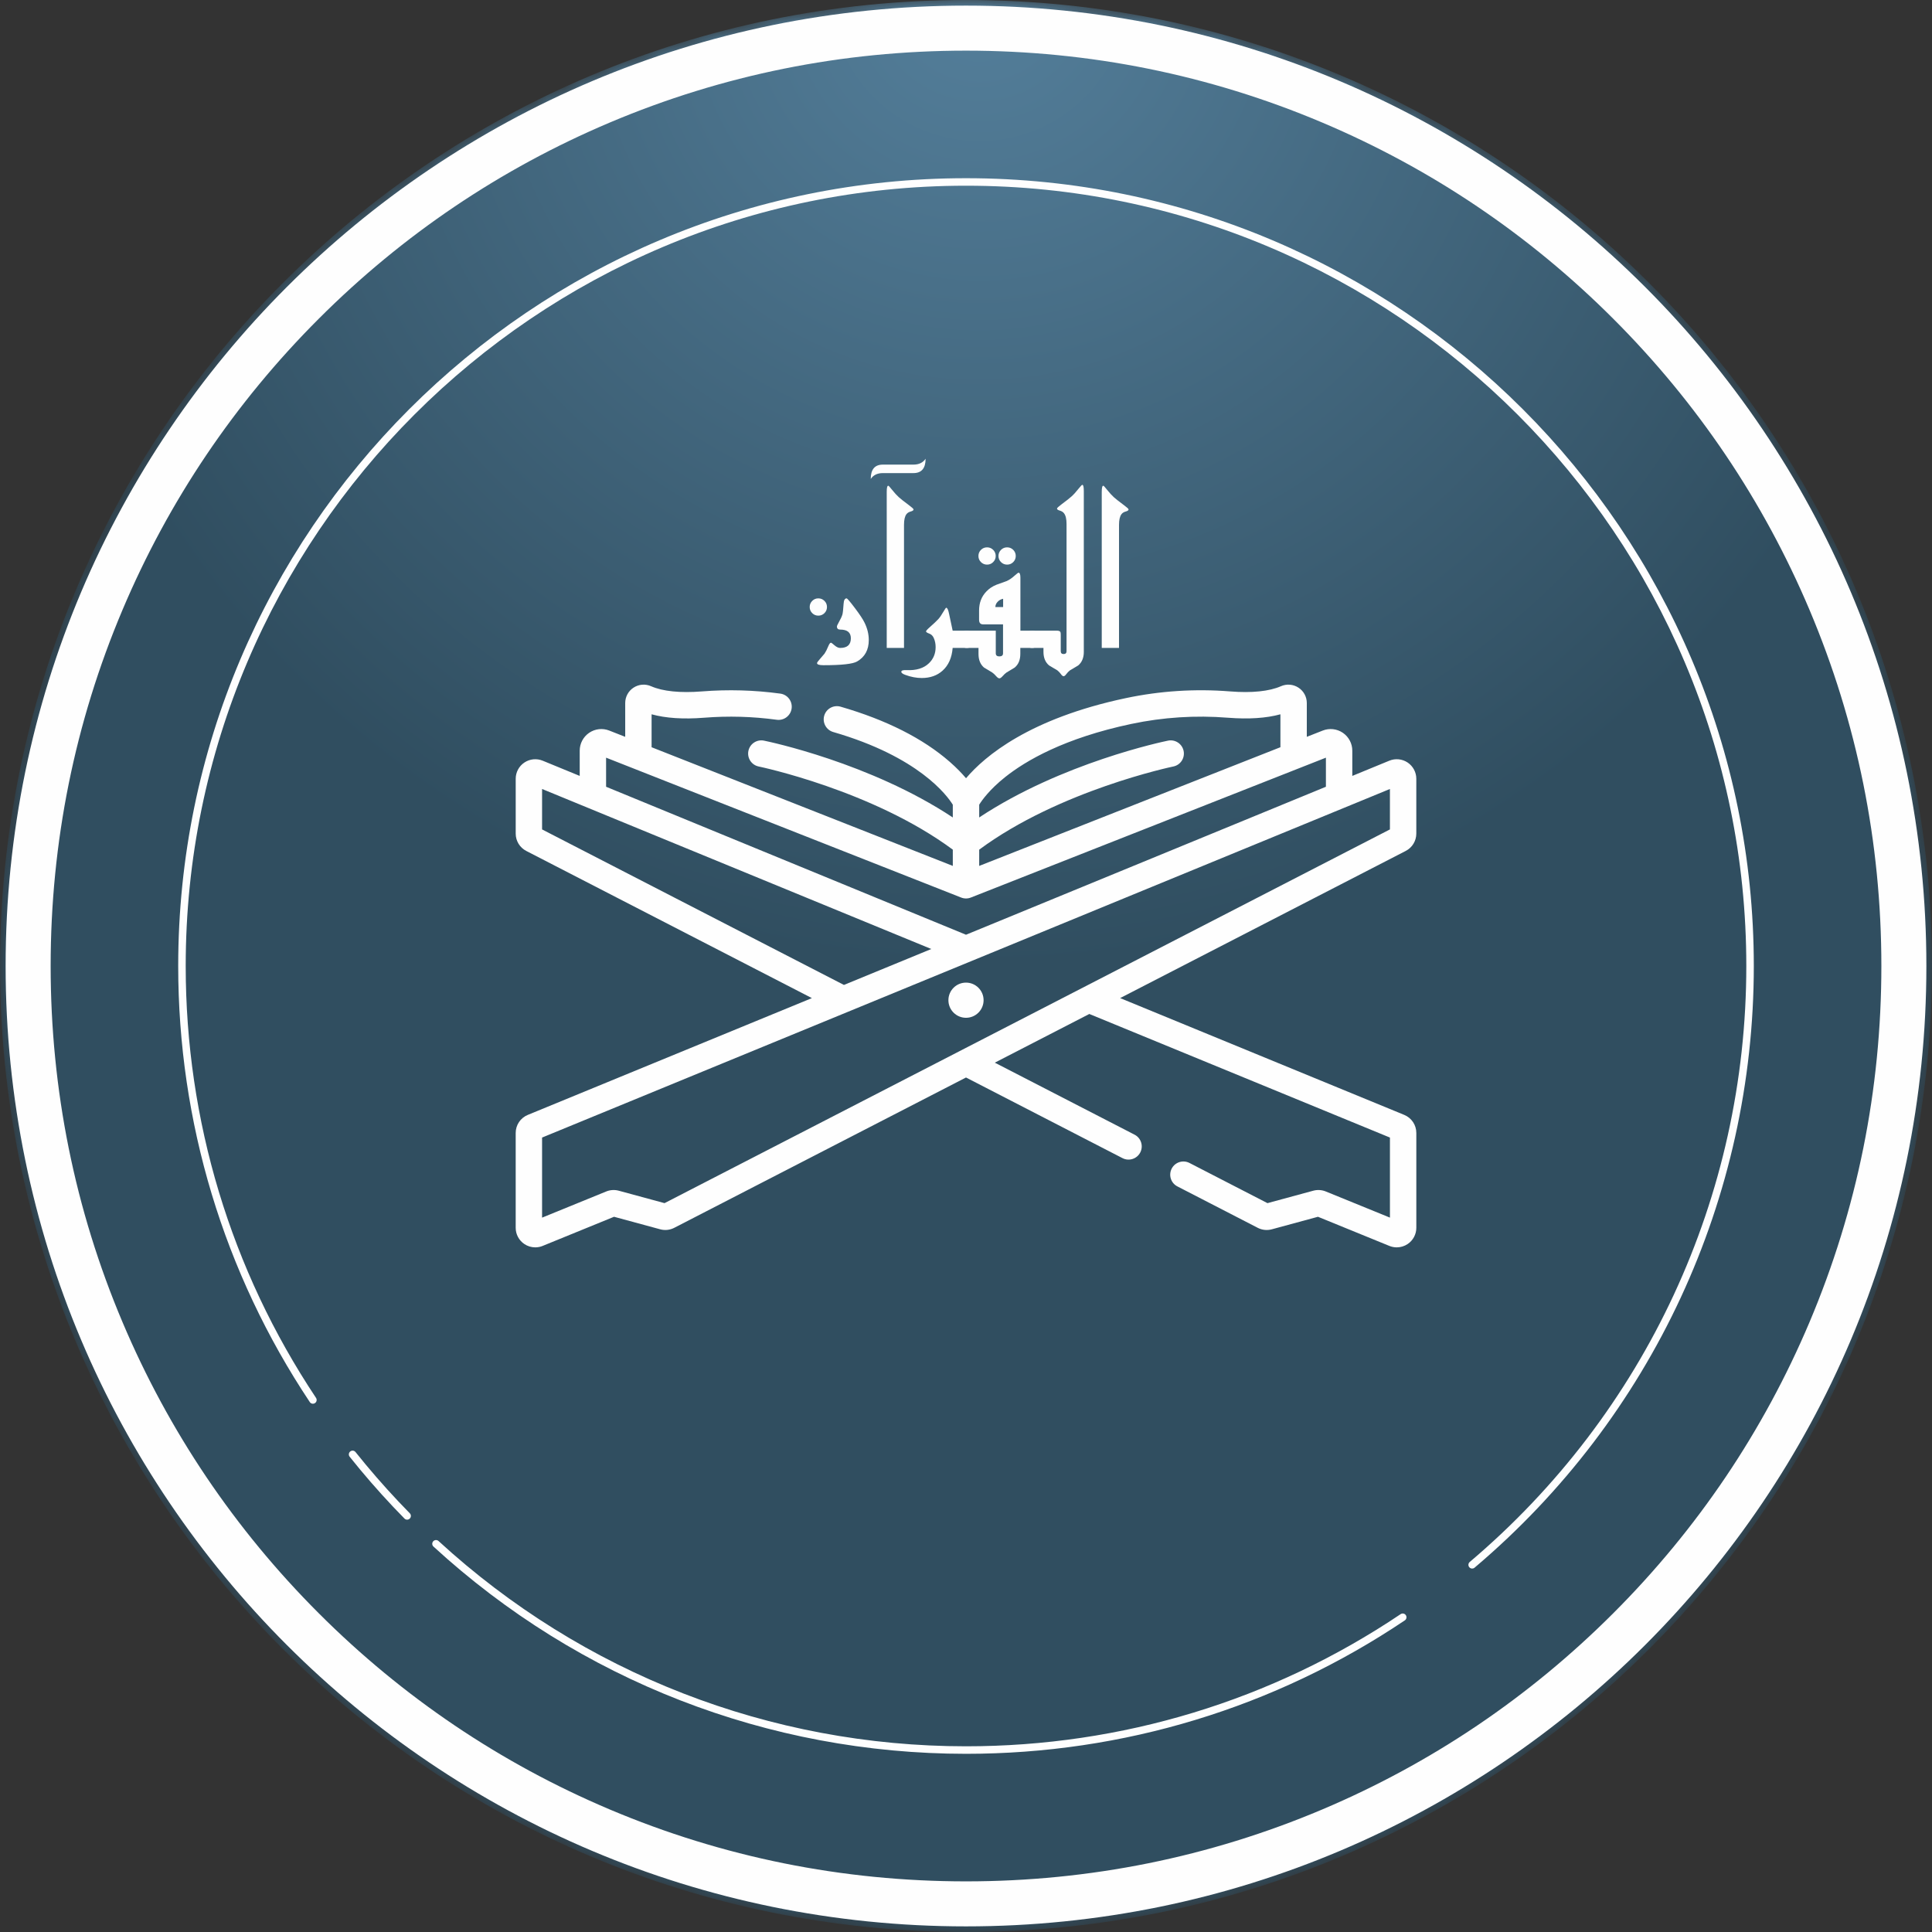 <?xml version="1.0" encoding="UTF-8"?>
<svg width="125px" height="125px" viewBox="0 0 125 125" version="1.1" xmlns="http://www.w3.org/2000/svg" xmlns:xlink="http://www.w3.org/1999/xlink">
    <rect x="0" y="0" width="125" height="125" fill="#333333" stroke="none"/>
    <title>quran-hover</title>
    <defs>
        <path d="M62.5,0 C27.982,0 0,27.983 0,62.5 C0,97.018 27.982,125 62.5,125 C97.017,125 125,97.018 125,62.5 C125,27.983 97.017,0 62.5,0 Z" id="path-1"></path>
        <radialGradient cx="50.682%" cy="0.005%" fx="50.682%" fy="0.005%" r="50%" id="radialGradient-3">
            <stop stop-color="#547F9B" offset="0%"></stop>
            <stop stop-color="#304E60" offset="100%"></stop>
        </radialGradient>
    </defs>
    <g id="Page-1" stroke="none" stroke-width="1" fill="none" fill-rule="evenodd">
        <g id="quran-hover">
            <g id="Clipped">
                <mask id="mask-2" fill="white">
                    <use xlink:href="#path-1"></use>
                </mask>
                <g id="vqyvetbnma"></g>
                <path d="M62.5,0 C27.982,0 0,27.983 0,62.5 C0,97.018 27.982,125 62.5,125 C97.017,125 125,97.018 125,62.5 C125,27.983 97.017,0 62.5,0 Z" id="Path" fill="url(#radialGradient-3)" fill-rule="nonzero" mask="url(#mask-2)"></path>
            </g>
            <g id="Group" fill="#FEFEFE" fill-rule="nonzero">
                <path d="M62.5,63.575 C63.129,63.575 63.638,64.085 63.638,64.713 C63.638,65.341 63.128,65.851 62.5,65.851 C61.872,65.851 61.362,65.341 61.362,64.713 C61.362,64.084 61.872,63.575 62.5,63.575" id="Path"></path>
                <path d="M89.928,53.663 L42.995,77.843 L40.032,77.038 C39.765,76.966 39.477,76.983 39.222,77.088 L35.072,78.781 L35.072,73.6 L89.928,51.047 L89.928,53.663 L89.928,53.663 Z M35.072,53.663 L35.072,51.047 L60.255,61.4 L54.602,63.725 L35.072,53.663 L35.072,53.663 Z M39.214,49.021 L62.187,58.071 C62.388,58.151 62.612,58.151 62.813,58.071 L85.786,49.021 L85.786,50.903 L62.5,60.477 L39.214,50.903 L39.214,49.021 L39.214,49.021 Z M63.354,54.973 C68.531,51.137 75.839,49.607 75.914,49.592 C76.376,49.498 76.674,49.047 76.58,48.585 C76.485,48.123 76.034,47.825 75.572,47.919 C75.272,47.98 68.694,49.353 63.354,52.889 L63.354,52.063 C63.527,51.783 64.014,51.091 65.029,50.281 C66.364,49.216 68.864,47.754 73.195,46.838 C75.245,46.405 77.35,46.269 79.45,46.437 C80.785,46.542 81.922,46.467 82.843,46.215 L82.843,48.345 L68.273,54.086 L63.354,56.024 L63.354,54.973 Z M91.635,53.932 L91.635,50.388 C91.635,49.965 91.425,49.572 91.075,49.336 C90.723,49.101 90.279,49.056 89.888,49.217 L87.494,50.201 L87.494,48.569 C87.494,48.105 87.264,47.673 86.882,47.412 C86.499,47.152 86.012,47.097 85.582,47.267 L84.55,47.673 L84.55,45.486 C84.55,45.083 84.349,44.711 84.011,44.491 C83.671,44.269 83.246,44.235 82.874,44.399 C82.124,44.729 80.987,44.846 79.585,44.734 C77.322,44.554 75.053,44.7 72.842,45.168 C66.607,46.486 63.718,48.918 62.502,50.352 C62.237,50.039 61.894,49.68 61.452,49.293 C59.722,47.78 57.344,46.578 54.385,45.722 C53.932,45.591 53.458,45.852 53.327,46.304 C53.197,46.757 53.457,47.231 53.91,47.362 C59.442,48.963 61.274,51.464 61.646,52.064 L61.646,52.889 C56.306,49.353 49.729,47.98 49.428,47.919 C48.967,47.825 48.516,48.123 48.421,48.584 C48.327,49.046 48.625,49.497 49.086,49.592 C49.161,49.607 56.47,51.137 61.646,54.972 L61.646,56.024 L56.729,54.086 L42.158,48.346 L42.158,46.215 C43.078,46.468 44.216,46.543 45.55,46.437 C47.12,46.312 48.702,46.357 50.257,46.569 C50.723,46.633 51.154,46.306 51.218,45.839 C51.282,45.372 50.955,44.941 50.488,44.877 C48.813,44.648 47.106,44.6 45.415,44.734 C44.014,44.846 42.877,44.73 42.127,44.399 C41.755,44.235 41.329,44.269 40.989,44.491 C40.652,44.711 40.451,45.083 40.451,45.486 L40.451,47.673 L39.419,47.267 C38.989,47.097 38.502,47.151 38.119,47.412 C37.736,47.673 37.507,48.105 37.507,48.569 L37.507,50.201 L35.113,49.217 C34.721,49.057 34.278,49.101 33.926,49.337 C33.575,49.572 33.366,49.965 33.366,50.388 L33.366,53.932 C33.366,54.408 33.628,54.839 34.051,55.057 L52.528,64.577 L34.15,72.133 C33.673,72.329 33.365,72.788 33.365,73.303 L33.365,79.438 C33.365,79.86 33.575,80.253 33.925,80.488 C34.137,80.631 34.383,80.704 34.631,80.704 C34.793,80.704 34.955,80.674 35.11,80.61 L39.728,78.725 L42.713,79.535 C43.019,79.619 43.343,79.585 43.625,79.439 L62.5,69.714 L72.625,74.931 C73.044,75.147 73.559,74.982 73.775,74.563 C73.991,74.143 73.826,73.629 73.407,73.413 L64.364,68.754 L70.479,65.604 L89.929,73.6 L89.929,78.78 L85.779,77.088 C85.524,76.983 85.236,76.966 84.969,77.038 L82.005,77.843 L76.958,75.243 C76.538,75.027 76.024,75.191 75.808,75.61 C75.592,76.03 75.756,76.544 76.176,76.76 L81.376,79.44 C81.658,79.585 81.982,79.619 82.287,79.536 L85.272,78.725 L89.891,80.61 C90.045,80.673 90.208,80.704 90.37,80.704 C90.617,80.704 90.864,80.631 91.076,80.488 C91.426,80.253 91.636,79.86 91.636,79.438 L91.636,73.303 C91.636,72.787 91.327,72.327 90.851,72.132 L72.472,64.576 L90.949,55.056 C91.372,54.838 91.635,54.406 91.635,53.931 L91.635,53.932 Z M55.936,40.286 C56.119,40.658 56.21,41.033 56.21,41.409 C56.21,42.042 55.96,42.504 55.456,42.796 C55.182,42.958 54.456,43.039 53.278,43.039 C53,43.039 52.862,42.993 52.862,42.901 C52.862,42.866 52.922,42.782 53.041,42.648 C53.206,42.462 53.308,42.343 53.347,42.29 C53.424,42.177 53.507,42.014 53.595,41.8 C53.655,41.655 53.711,41.583 53.763,41.583 C53.788,41.583 53.864,41.639 53.993,41.752 C54.121,41.864 54.243,41.921 54.36,41.921 C54.82,41.921 55.05,41.713 55.05,41.298 C55.05,40.922 54.822,40.734 54.364,40.734 C54.22,40.734 54.149,40.667 54.149,40.534 C54.149,40.494 54.194,40.394 54.285,40.233 C54.395,40.04 54.466,39.883 54.502,39.763 C54.53,39.669 54.556,39.435 54.581,39.063 C54.595,38.83 54.66,38.714 54.776,38.714 C54.818,38.714 54.996,38.922 55.309,39.337 C55.629,39.762 55.838,40.079 55.936,40.286 M53.505,39.273 C53.505,39.428 53.451,39.56 53.342,39.669 C53.232,39.778 53.101,39.832 52.946,39.832 C52.791,39.832 52.659,39.778 52.551,39.669 C52.441,39.559 52.387,39.428 52.387,39.273 C52.387,39.118 52.442,38.986 52.551,38.878 C52.659,38.768 52.791,38.714 52.946,38.714 C53.101,38.714 53.233,38.769 53.342,38.878 C53.451,38.986 53.505,39.118 53.505,39.273 M59.106,32.96 C59.106,33.013 59.053,33.055 58.948,33.087 C58.81,33.122 58.71,33.182 58.647,33.267 C58.541,33.407 58.489,33.637 58.489,33.957 L58.489,41.921 L57.371,41.921 L57.371,31.821 C57.371,31.558 57.404,31.426 57.471,31.426 C57.495,31.426 57.573,31.509 57.703,31.674 C57.875,31.888 58.024,32.053 58.151,32.167 C58.278,32.281 58.491,32.449 58.789,32.67 C59,32.825 59.106,32.922 59.106,32.96 M59.886,29.68 C59.886,30.299 59.624,30.609 59.101,30.609 L57.123,30.609 C56.768,30.609 56.506,30.735 56.337,30.988 C56.337,30.369 56.599,30.06 57.123,30.06 L59.101,30.06 C59.456,30.06 59.717,29.933 59.886,29.68 M62.808,41.663 C62.808,41.743 62.799,41.803 62.782,41.841 C62.753,41.894 62.676,41.921 62.549,41.921 L61.637,41.921 C61.584,42.557 61.367,43.047 60.983,43.392 C60.632,43.708 60.183,43.867 59.639,43.867 C59.294,43.867 58.94,43.8 58.579,43.667 C58.403,43.603 58.315,43.537 58.315,43.466 C58.315,43.381 58.427,43.345 58.652,43.356 C59.278,43.386 59.762,43.239 60.102,42.912 C60.391,42.634 60.535,42.286 60.535,41.868 C60.535,41.657 60.496,41.464 60.419,41.288 C60.356,41.14 60.258,41.042 60.126,40.995 C59.994,40.948 59.923,40.901 59.913,40.855 C59.906,40.82 59.992,40.723 60.171,40.565 C60.421,40.344 60.598,40.177 60.701,40.065 C60.805,39.952 60.918,39.788 61.041,39.574 C61.14,39.405 61.199,39.321 61.221,39.321 C61.291,39.321 61.352,39.453 61.405,39.716 L61.637,40.803 L62.549,40.803 C62.679,40.803 62.759,40.833 62.787,40.893 C62.801,40.928 62.808,40.983 62.808,41.061 L62.808,41.662 L62.808,41.663 Z" id="Shape"></path>
                <path d="M65.719,35.972 C65.719,36.127 65.664,36.259 65.556,36.367 C65.446,36.477 65.315,36.531 65.16,36.531 C65.005,36.531 64.874,36.476 64.764,36.367 C64.656,36.259 64.601,36.127 64.601,35.972 C64.601,35.817 64.656,35.685 64.764,35.576 C64.874,35.467 65.005,35.413 65.16,35.413 C65.315,35.413 65.446,35.467 65.556,35.576 C65.664,35.685 65.719,35.817 65.719,35.972 Z M64.902,39.278 L64.902,38.741 C64.761,38.769 64.642,38.834 64.546,38.936 C64.449,39.038 64.4,39.152 64.4,39.278 L64.902,39.278 Z M64.422,35.972 C64.422,36.127 64.367,36.259 64.258,36.367 C64.149,36.477 64.018,36.531 63.863,36.531 C63.708,36.531 63.576,36.476 63.467,36.367 C63.358,36.259 63.304,36.127 63.304,35.972 C63.304,35.817 63.358,35.685 63.467,35.576 C63.576,35.467 63.708,35.413 63.863,35.413 C64.017,35.413 64.149,35.467 64.258,35.576 C64.368,35.685 64.422,35.817 64.422,35.972 Z M67.037,41.662 C67.037,41.743 67.027,41.802 67.006,41.836 C66.978,41.893 66.9,41.921 66.774,41.921 L66.014,41.921 L66.014,42.311 C66.014,42.694 65.894,42.987 65.65,43.191 C65.471,43.297 65.293,43.404 65.118,43.513 C65.04,43.566 64.949,43.653 64.844,43.772 C64.774,43.849 64.712,43.888 64.659,43.888 C64.606,43.888 64.545,43.849 64.474,43.772 C64.369,43.652 64.278,43.566 64.2,43.513 C64.024,43.404 63.847,43.297 63.667,43.192 C63.428,42.987 63.309,42.694 63.309,42.311 L63.309,41.921 L62.549,41.921 C62.419,41.921 62.34,41.891 62.312,41.831 C62.298,41.796 62.291,41.74 62.291,41.662 L62.291,41.061 C62.291,40.981 62.3,40.922 62.317,40.887 C62.346,40.831 62.423,40.802 62.549,40.802 L64.427,40.802 L64.427,42.269 C64.427,42.402 64.504,42.469 64.659,42.469 C64.817,42.469 64.896,42.402 64.896,42.269 L64.896,40.396 L63.604,40.396 C63.432,40.396 63.346,40.296 63.346,40.096 L63.346,39.5 C63.346,39.004 63.504,38.593 63.821,38.266 C63.996,38.08 64.213,37.936 64.469,37.833 L65.139,37.591 C65.297,37.521 65.462,37.408 65.635,37.253 C65.785,37.119 65.874,37.053 65.898,37.053 C65.979,37.053 66.02,37.162 66.02,37.38 L66.02,40.802 L66.774,40.802 C66.904,40.802 66.983,40.832 67.011,40.892 C67.029,40.927 67.037,40.984 67.037,41.061 L67.037,41.662 L67.037,41.662 Z" id="Shape"></path>
                <path d="M70.123,42.173 C70.123,42.557 70.001,42.851 69.759,43.054 C69.579,43.16 69.402,43.265 69.226,43.371 C69.142,43.434 69.057,43.522 68.973,43.635 C68.917,43.712 68.863,43.75 68.815,43.75 C68.765,43.75 68.712,43.712 68.657,43.635 C68.576,43.522 68.493,43.435 68.409,43.371 C68.229,43.265 68.052,43.16 67.876,43.054 C67.633,42.851 67.512,42.557 67.512,42.174 L67.512,41.921 L66.774,41.921 C66.644,41.921 66.564,41.891 66.537,41.831 C66.523,41.796 66.516,41.74 66.516,41.662 L66.516,41.061 C66.516,40.981 66.524,40.922 66.542,40.887 C66.57,40.831 66.647,40.803 66.774,40.803 L68.372,40.803 C68.502,40.803 68.581,40.833 68.609,40.893 C68.623,40.927 68.63,40.983 68.63,41.061 L68.63,42.131 C68.63,42.254 68.692,42.316 68.815,42.316 C68.942,42.316 69.005,42.254 69.005,42.132 L69.005,33.899 C69.005,33.579 68.95,33.349 68.841,33.209 C68.778,33.124 68.679,33.064 68.546,33.029 C68.44,32.997 68.388,32.955 68.388,32.902 C68.388,32.867 68.493,32.771 68.704,32.612 C69.003,32.391 69.212,32.226 69.331,32.117 C69.465,31.997 69.616,31.83 69.785,31.616 C69.919,31.45 69.998,31.368 70.022,31.368 C70.089,31.368 70.122,31.499 70.122,31.763 L70.122,42.173 L70.123,42.173 Z M73.018,32.96 C73.018,33.013 72.965,33.055 72.86,33.087 C72.722,33.122 72.623,33.182 72.56,33.267 C72.454,33.407 72.4,33.637 72.4,33.957 L72.4,41.921 L71.283,41.921 L71.283,31.821 C71.283,31.558 71.316,31.426 71.383,31.426 C71.408,31.426 71.485,31.509 71.615,31.674 C71.788,31.888 71.937,32.053 72.063,32.167 C72.19,32.281 72.403,32.449 72.701,32.67 C72.912,32.825 73.018,32.922 73.018,32.96" id="Shape"></path>
                <path d="M62.5,0.364 C28.184,0.364 0.364,28.184 0.364,62.5 C0.364,96.817 28.184,124.636 62.5,124.636 C96.817,124.636 124.636,96.817 124.636,62.5 C124.636,28.184 96.817,0.364 62.5,0.364 M62.5,3.277 C70.497,3.277 78.252,4.842 85.552,7.93 C92.604,10.913 98.938,15.183 104.377,20.623 C109.817,26.063 114.087,32.397 117.071,39.449 C120.158,46.749 121.724,54.504 121.724,62.5 C121.724,70.497 120.158,78.252 117.071,85.552 C114.088,92.604 109.817,98.938 104.377,104.377 C98.937,109.817 92.604,114.087 85.552,117.071 C78.252,120.158 70.497,121.724 62.5,121.724 C54.504,121.724 46.748,120.158 39.449,117.071 C32.397,114.088 26.063,109.817 20.623,104.377 C15.183,98.937 10.913,92.604 7.93,85.552 C4.842,78.252 3.277,70.497 3.277,62.5 C3.277,54.504 4.842,46.748 7.93,39.449 C10.913,32.397 15.183,26.063 20.623,20.623 C26.063,15.183 32.397,10.913 39.449,7.93 C46.749,4.842 54.504,3.277 62.5,3.277" id="Shape"></path>
                <path d="M26.341,98.322 C26.278,98.322 26.216,98.298 26.168,98.249 C25.174,97.239 24.211,96.175 23.303,95.085 C23.073,94.809 22.847,94.531 22.623,94.25 C22.539,94.145 22.557,93.992 22.662,93.909 C22.766,93.826 22.919,93.842 23.002,93.947 C23.224,94.225 23.449,94.501 23.676,94.774 C24.576,95.854 25.53,96.909 26.514,97.909 C26.608,98.004 26.607,98.158 26.512,98.252 C26.464,98.299 26.402,98.322 26.342,98.322 M95.249,101.486 C95.18,101.486 95.112,101.456 95.063,101.4 C94.977,101.298 94.99,101.144 95.093,101.058 C106.463,91.436 112.986,77.382 112.986,62.5 C112.986,34.663 90.338,12.015 62.5,12.015 C34.663,12.015 12.015,34.663 12.015,62.5 C12.015,72.496 14.93,82.158 20.447,90.443 C20.521,90.555 20.491,90.706 20.379,90.78 C20.267,90.854 20.117,90.824 20.043,90.712 C14.473,82.348 11.53,72.592 11.53,62.5 C11.53,34.395 34.395,11.53 62.5,11.53 C90.606,11.53 113.471,34.395 113.471,62.5 C113.471,77.525 106.887,91.714 95.405,101.428 C95.36,101.467 95.305,101.486 95.249,101.486 M62.5,113.471 C49.703,113.471 37.467,108.709 28.045,100.062 C27.946,99.972 27.94,99.818 28.03,99.72 C28.121,99.621 28.275,99.614 28.374,99.705 C37.705,108.269 49.825,112.985 62.5,112.985 C72.572,112.985 82.296,110.029 90.62,104.435 C90.732,104.36 90.882,104.39 90.957,104.501 C91.032,104.613 91.003,104.764 90.891,104.838 C82.486,110.486 72.669,113.471 62.501,113.471" id="Shape"></path>
            </g>
        </g>
    </g>
</svg>